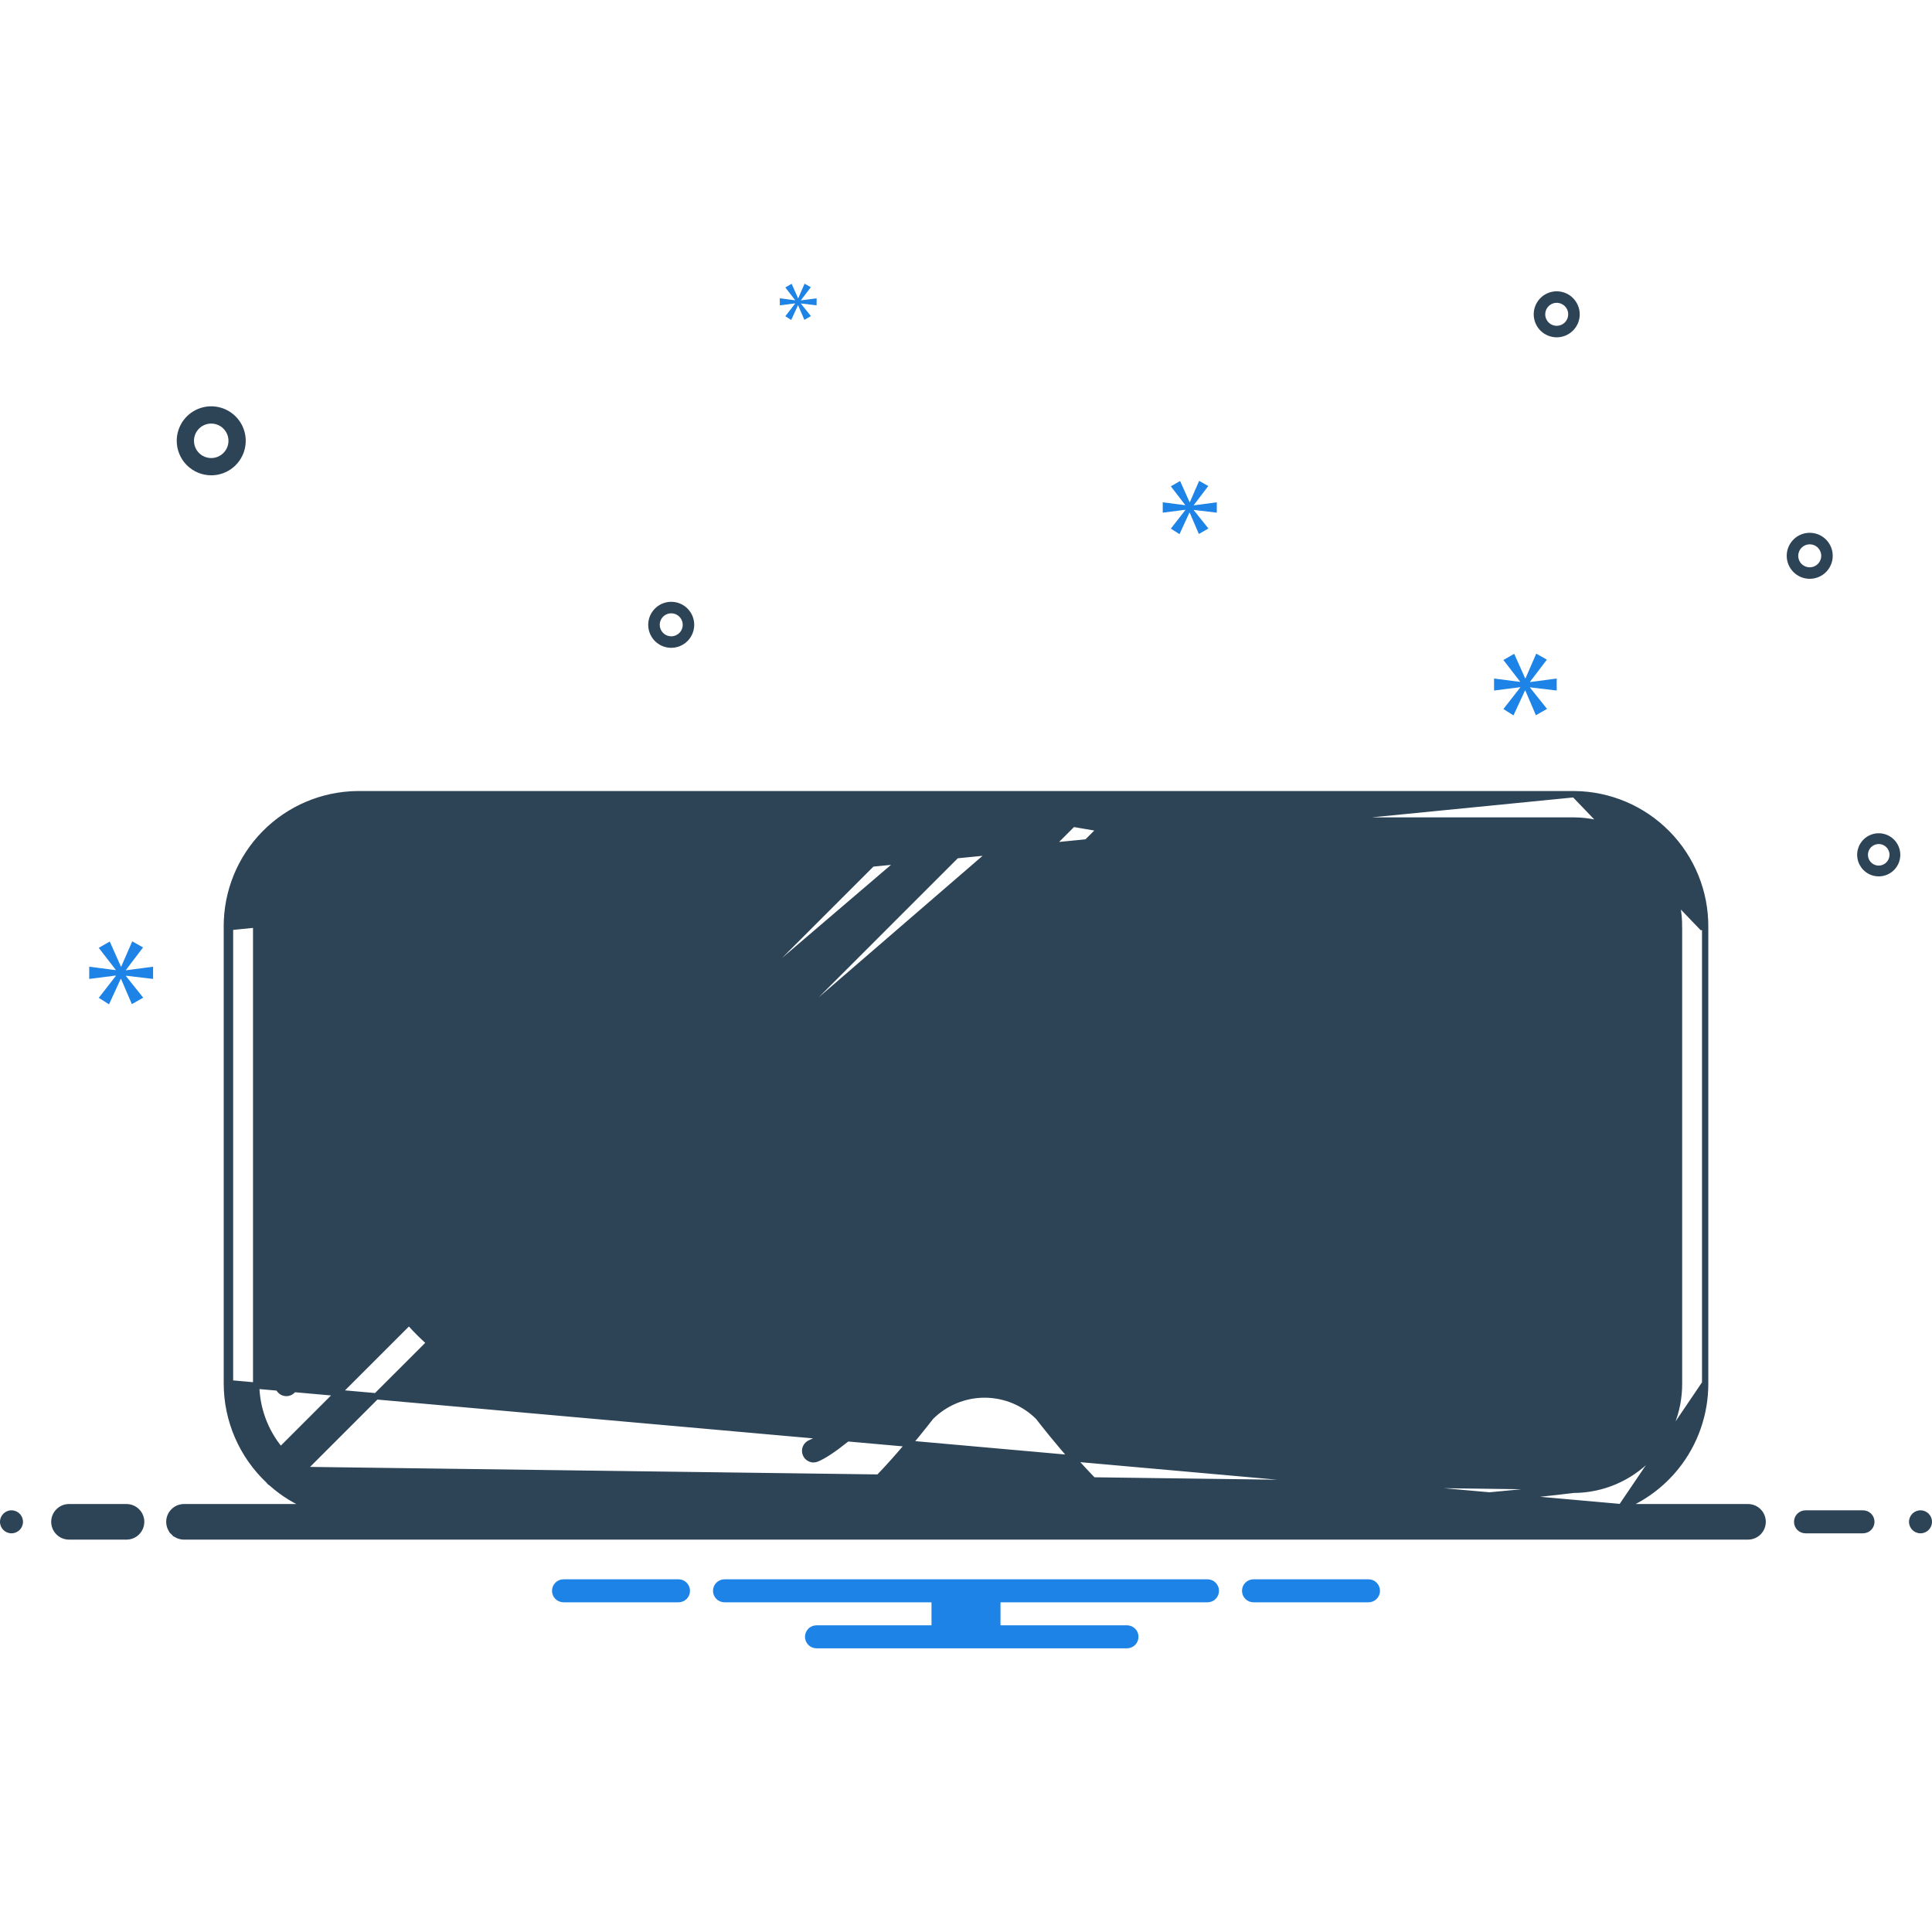 <svg width="92" height="92" viewBox="0 0 92 92" fill="none" xmlns="http://www.w3.org/2000/svg">
<path d="M86.177 27.562C86.394 27.562 86.606 27.498 86.786 27.378C86.966 27.258 87.106 27.087 87.189 26.886C87.272 26.686 87.294 26.466 87.252 26.254C87.209 26.041 87.105 25.846 86.952 25.693C86.799 25.54 86.604 25.435 86.391 25.393C86.179 25.351 85.958 25.372 85.758 25.455C85.558 25.538 85.387 25.679 85.267 25.859C85.146 26.039 85.082 26.251 85.082 26.467C85.082 26.758 85.198 27.036 85.403 27.241C85.609 27.447 85.887 27.562 86.177 27.562ZM86.177 25.92C86.286 25.92 86.392 25.952 86.482 26.012C86.572 26.072 86.642 26.158 86.683 26.258C86.725 26.358 86.736 26.468 86.715 26.574C86.693 26.68 86.641 26.778 86.565 26.855C86.488 26.931 86.391 26.983 86.284 27.004C86.178 27.026 86.068 27.015 85.968 26.973C85.868 26.932 85.782 26.862 85.722 26.772C85.662 26.681 85.63 26.576 85.63 26.467C85.63 26.322 85.688 26.183 85.79 26.08C85.893 25.978 86.032 25.92 86.177 25.92ZM10.058 22.634C10.383 22.634 10.701 22.538 10.971 22.357C11.241 22.177 11.452 21.92 11.576 21.62C11.7 21.32 11.733 20.989 11.67 20.671C11.606 20.352 11.45 20.059 11.22 19.829C10.99 19.6 10.698 19.443 10.379 19.38C10.06 19.316 9.73 19.349 9.43 19.473C9.13 19.598 8.873 19.808 8.692 20.078C8.512 20.349 8.416 20.666 8.416 20.991C8.416 21.427 8.589 21.844 8.897 22.152C9.205 22.46 9.623 22.634 10.058 22.634ZM10.058 20.17C10.221 20.17 10.38 20.218 10.515 20.308C10.65 20.398 10.755 20.527 10.817 20.677C10.88 20.827 10.896 20.992 10.864 21.151C10.832 21.311 10.754 21.457 10.639 21.572C10.524 21.687 10.378 21.765 10.219 21.797C10.059 21.828 9.894 21.812 9.744 21.75C9.594 21.688 9.466 21.583 9.375 21.448C9.285 21.312 9.237 21.154 9.237 20.991C9.237 20.773 9.324 20.564 9.478 20.41C9.632 20.256 9.841 20.17 10.058 20.17ZM89.463 39.679C89.26 39.679 89.062 39.739 88.893 39.852C88.724 39.965 88.592 40.125 88.514 40.312C88.437 40.5 88.416 40.706 88.456 40.906C88.496 41.105 88.594 41.288 88.737 41.431C88.881 41.575 89.064 41.673 89.263 41.712C89.462 41.752 89.668 41.732 89.856 41.654C90.044 41.576 90.204 41.445 90.317 41.276C90.43 41.107 90.49 40.908 90.49 40.705C90.49 40.433 90.381 40.172 90.189 39.98C89.996 39.787 89.735 39.679 89.463 39.679ZM89.463 41.219C89.362 41.219 89.262 41.189 89.178 41.132C89.094 41.076 89.028 40.996 88.989 40.902C88.95 40.808 88.94 40.705 88.96 40.605C88.979 40.506 89.028 40.414 89.1 40.342C89.172 40.271 89.263 40.222 89.363 40.202C89.463 40.182 89.566 40.192 89.66 40.231C89.753 40.27 89.834 40.336 89.89 40.42C89.946 40.505 89.977 40.604 89.977 40.705C89.976 40.842 89.922 40.972 89.826 41.068C89.73 41.164 89.599 41.219 89.463 41.219ZM74.13 13.872C73.913 13.872 73.701 13.936 73.521 14.057C73.341 14.177 73.201 14.348 73.118 14.548C73.035 14.748 73.013 14.969 73.056 15.181C73.098 15.393 73.202 15.589 73.355 15.742C73.509 15.895 73.704 15.999 73.916 16.041C74.129 16.084 74.349 16.062 74.549 15.979C74.749 15.896 74.92 15.756 75.04 15.576C75.161 15.396 75.225 15.184 75.225 14.967C75.225 14.677 75.109 14.399 74.904 14.193C74.699 13.988 74.42 13.872 74.13 13.872ZM74.13 15.515C74.022 15.515 73.916 15.483 73.826 15.423C73.736 15.363 73.665 15.277 73.624 15.177C73.582 15.077 73.572 14.967 73.593 14.861C73.614 14.754 73.666 14.657 73.743 14.58C73.819 14.504 73.917 14.451 74.023 14.43C74.129 14.409 74.239 14.42 74.339 14.461C74.439 14.503 74.525 14.573 74.585 14.663C74.645 14.753 74.677 14.859 74.677 14.967C74.677 15.113 74.62 15.252 74.517 15.354C74.414 15.457 74.275 15.515 74.13 15.515ZM33.058 29.753C33.058 29.536 32.994 29.325 32.874 29.145C32.754 28.964 32.582 28.824 32.382 28.741C32.182 28.658 31.962 28.637 31.75 28.679C31.537 28.721 31.342 28.825 31.189 28.979C31.035 29.132 30.931 29.327 30.889 29.539C30.847 29.752 30.868 29.972 30.951 30.172C31.034 30.372 31.175 30.543 31.355 30.664C31.535 30.784 31.747 30.848 31.963 30.848C32.254 30.848 32.532 30.732 32.737 30.527C32.943 30.322 33.058 30.043 33.058 29.753ZM31.416 29.753C31.416 29.645 31.448 29.539 31.508 29.449C31.568 29.359 31.654 29.288 31.754 29.247C31.854 29.206 31.964 29.195 32.07 29.216C32.176 29.237 32.274 29.289 32.35 29.366C32.427 29.442 32.479 29.54 32.5 29.646C32.521 29.752 32.511 29.863 32.469 29.963C32.428 30.063 32.357 30.148 32.267 30.208C32.177 30.268 32.072 30.301 31.963 30.301C31.818 30.3 31.679 30.243 31.576 30.14C31.473 30.037 31.416 29.898 31.416 29.753Z" fill="#2D4356"/>
<path d="M5.997 46.188L6.811 45.117L6.297 44.826L5.774 46.026H5.757L5.226 44.834L4.703 45.135L5.509 46.18V46.197L4.249 46.034V46.616L5.517 46.454V46.471L4.703 47.516L5.191 47.825L5.748 46.616H5.765L6.279 47.816L6.819 47.508L5.997 46.479V46.462L7.29 46.616V46.034L5.997 46.205V46.188Z" fill="#1E83E6"/>
<path d="M37.864 14.456L37.396 15.058L37.676 15.236L37.997 14.54H38.007L38.303 15.231L38.615 15.053L38.141 14.461V14.451L38.886 14.54V14.205L38.141 14.303V14.293L38.61 13.677L38.313 13.509L38.012 14.199H38.002L37.697 13.514L37.396 13.687L37.859 14.289V14.299L37.134 14.205V14.54L37.864 14.446V14.456Z" fill="#1E83E6"/>
<path d="M74.129 32.882V32.311L72.861 32.479V32.462L73.66 31.412L73.155 31.126L72.643 32.302H72.626L72.105 31.134L71.591 31.428L72.382 32.454V32.47L71.146 32.311V32.882L72.39 32.723V32.74L71.591 33.764L72.07 34.067L72.618 32.882H72.634L73.138 34.059L73.668 33.756L72.861 32.748V32.731L74.129 32.882Z" fill="#1E83E6"/>
<path d="M56.848 24.05L57.537 23.144L57.102 22.898L56.66 23.912H56.646L56.196 22.905L55.754 23.158L56.435 24.043V24.057L55.369 23.919V24.412L56.443 24.275V24.29L55.754 25.173L56.166 25.435L56.639 24.412H56.653L57.088 25.427L57.544 25.166L56.848 24.297V24.282L57.943 24.412V23.919L56.848 24.064V24.05Z" fill="#1E83E6"/>
<path d="M78.364 66.489C78.436 66.488 78.508 66.474 78.575 66.446C78.641 66.418 78.702 66.377 78.752 66.326C78.803 66.275 78.844 66.214 78.871 66.147C78.898 66.08 78.912 66.008 78.912 65.936V44.423C78.912 44.278 78.854 44.138 78.751 44.036C78.649 43.933 78.509 43.875 78.364 43.875C78.219 43.875 78.08 43.933 77.977 44.036C77.874 44.138 77.817 44.278 77.817 44.423V65.936C77.816 66.008 77.83 66.08 77.857 66.147C77.885 66.214 77.925 66.275 77.976 66.326C78.027 66.377 78.087 66.418 78.154 66.446C78.22 66.474 78.292 66.488 78.364 66.489ZM75.845 40.71C75.846 40.638 75.832 40.566 75.804 40.499C75.777 40.432 75.737 40.371 75.686 40.32C75.635 40.269 75.575 40.228 75.508 40.2C75.441 40.172 75.37 40.157 75.298 40.157H53.26L52.155 41.262H75.298C75.37 41.262 75.441 41.247 75.508 41.219C75.575 41.191 75.635 41.151 75.686 41.099C75.737 41.048 75.777 40.987 75.804 40.92C75.832 40.854 75.846 40.782 75.845 40.71ZM40.94 40.157H16.703C16.557 40.159 16.419 40.218 16.317 40.322C16.215 40.425 16.157 40.565 16.157 40.71C16.157 40.855 16.215 40.994 16.317 41.098C16.419 41.201 16.557 41.26 16.703 41.262H39.835L40.94 40.157ZM38.231 69.299C38.258 69.365 38.298 69.426 38.349 69.478C38.399 69.529 38.459 69.57 38.526 69.598C38.592 69.626 38.663 69.641 38.736 69.641C38.808 69.641 38.879 69.627 38.946 69.6C40.464 68.971 43.802 65.424 44.165 65.035C44.886 64.314 45.862 63.908 46.882 63.906C47.901 63.903 48.88 64.304 49.604 65.021C49.979 65.424 53.318 68.971 54.836 69.6C54.903 69.628 54.974 69.642 55.047 69.641C55.119 69.641 55.19 69.627 55.257 69.599C55.323 69.571 55.383 69.53 55.434 69.478C55.484 69.427 55.524 69.366 55.551 69.299C55.606 69.163 55.606 69.012 55.55 68.877C55.494 68.742 55.387 68.634 55.252 68.578C54.151 68.122 51.377 65.309 50.388 64.25C49.457 63.323 48.196 62.803 46.882 62.806C45.568 62.809 44.308 63.333 43.381 64.263C42.405 65.309 39.631 68.122 38.53 68.578C38.395 68.634 38.288 68.742 38.232 68.877C38.176 69.012 38.176 69.163 38.231 69.299ZM13.636 43.87C13.564 43.871 13.492 43.885 13.426 43.913C13.359 43.941 13.299 43.982 13.248 44.033C13.197 44.084 13.157 44.145 13.129 44.212C13.102 44.279 13.088 44.351 13.088 44.423V65.936C13.088 66.081 13.146 66.221 13.249 66.323C13.351 66.426 13.491 66.484 13.636 66.484C13.781 66.484 13.921 66.426 14.023 66.323C14.126 66.221 14.184 66.081 14.184 65.936V44.423C14.184 44.351 14.17 44.279 14.143 44.212C14.115 44.145 14.075 44.084 14.024 44.033C13.973 43.982 13.913 43.941 13.846 43.913C13.78 43.885 13.708 43.871 13.636 43.87ZM62.304 60.853C61.495 60.667 60.739 60.302 60.092 59.783C60.038 59.74 59.976 59.708 59.91 59.69C59.844 59.671 59.775 59.665 59.707 59.674C59.638 59.682 59.573 59.704 59.513 59.738C59.453 59.773 59.401 59.819 59.36 59.873C59.274 59.985 59.235 60.125 59.252 60.265C59.268 60.404 59.339 60.532 59.448 60.62C60.217 61.237 61.116 61.671 62.077 61.892C62.144 61.907 62.214 61.909 62.282 61.897C62.35 61.884 62.415 61.859 62.473 61.821C62.531 61.784 62.581 61.735 62.62 61.678C62.658 61.62 62.685 61.556 62.699 61.488C62.73 61.352 62.706 61.208 62.632 61.089C62.558 60.971 62.44 60.886 62.304 60.853ZM66.965 59.777C66.318 60.296 65.563 60.663 64.755 60.851C64.619 60.884 64.501 60.969 64.427 61.088C64.353 61.207 64.329 61.35 64.36 61.486C64.385 61.603 64.449 61.708 64.541 61.784C64.634 61.859 64.749 61.901 64.869 61.902C64.908 61.902 64.946 61.898 64.984 61.889C65.944 61.666 66.842 61.23 67.611 60.612C67.72 60.524 67.79 60.396 67.806 60.257C67.822 60.117 67.783 59.977 67.697 59.865C67.656 59.811 67.603 59.765 67.544 59.731C67.484 59.697 67.418 59.675 67.35 59.667C67.281 59.658 67.212 59.664 67.146 59.683C67.08 59.702 67.018 59.734 66.965 59.777ZM69.574 54.863C69.433 54.867 69.299 54.927 69.201 55.028C69.104 55.13 69.05 55.266 69.052 55.407C69.055 56.248 68.867 57.078 68.503 57.836C68.442 57.962 68.433 58.107 68.478 58.24C68.523 58.373 68.618 58.484 68.743 58.547C68.814 58.583 68.892 58.601 68.971 58.602C69.07 58.601 69.166 58.573 69.249 58.52C69.332 58.467 69.399 58.392 69.441 58.303C69.874 57.4 70.098 56.41 70.095 55.407V55.383C70.096 55.314 70.083 55.246 70.056 55.183C70.03 55.12 69.992 55.062 69.944 55.014C69.895 54.965 69.837 54.927 69.774 54.901C69.71 54.875 69.642 54.862 69.574 54.863ZM65.356 49.554C65.386 49.418 65.362 49.274 65.288 49.156C65.213 49.037 65.095 48.952 64.959 48.92C64.001 48.706 63.008 48.709 62.051 48.929C61.915 48.962 61.797 49.047 61.724 49.166C61.65 49.286 61.627 49.429 61.658 49.566C61.683 49.682 61.747 49.786 61.839 49.862C61.932 49.937 62.047 49.979 62.166 49.98C62.205 49.98 62.244 49.975 62.282 49.966C63.089 49.782 63.926 49.779 64.734 49.959C64.801 49.974 64.871 49.975 64.939 49.962C65.007 49.95 65.071 49.924 65.129 49.886C65.187 49.849 65.237 49.8 65.276 49.743C65.315 49.686 65.342 49.622 65.356 49.554ZM57.996 55.419C57.997 55.279 57.943 55.145 57.845 55.045C57.747 54.945 57.614 54.889 57.474 54.887H57.473C57.333 54.889 57.2 54.946 57.102 55.046C57.005 55.146 56.951 55.28 56.953 55.42C56.951 56.422 57.177 57.412 57.613 58.315C57.655 58.403 57.721 58.478 57.804 58.531C57.887 58.584 57.983 58.612 58.081 58.612C58.161 58.612 58.24 58.593 58.311 58.557C58.436 58.493 58.531 58.383 58.575 58.25C58.62 58.117 58.61 57.972 58.549 57.845C58.184 57.089 57.995 56.259 57.996 55.419ZM57.843 53.235C57.913 53.27 57.991 53.288 58.07 53.288C58.169 53.288 58.265 53.26 58.348 53.207C58.431 53.154 58.498 53.078 58.54 52.989C58.901 52.235 59.425 51.571 60.074 51.045C60.183 50.956 60.253 50.828 60.269 50.688C60.285 50.549 60.245 50.408 60.159 50.297C60.118 50.243 60.065 50.197 60.005 50.163C59.946 50.129 59.88 50.107 59.811 50.099C59.743 50.091 59.674 50.097 59.608 50.116C59.541 50.135 59.48 50.167 59.426 50.21C58.654 50.836 58.03 51.627 57.602 52.524C57.541 52.65 57.532 52.795 57.577 52.928C57.622 53.061 57.717 53.171 57.843 53.235ZM68.494 52.959C68.536 53.048 68.602 53.123 68.685 53.175C68.768 53.228 68.864 53.256 68.962 53.256C69.042 53.256 69.121 53.237 69.192 53.201C69.317 53.137 69.412 53.026 69.456 52.893C69.5 52.76 69.49 52.615 69.429 52.489C68.995 51.594 68.367 50.808 67.591 50.186C67.537 50.143 67.475 50.111 67.409 50.093C67.343 50.074 67.274 50.069 67.205 50.077C67.137 50.086 67.071 50.108 67.011 50.142C66.952 50.177 66.9 50.223 66.858 50.278C66.773 50.389 66.735 50.53 66.751 50.669C66.768 50.809 66.839 50.936 66.948 51.025C67.6 51.547 68.129 52.208 68.494 52.959Z" fill="#2D4356"/>
<path d="M63.524 44.929C61.466 44.929 59.454 45.539 57.743 46.682C56.032 47.825 54.699 49.45 53.911 51.352C53.124 53.253 52.918 55.345 53.319 57.363C53.721 59.382 54.712 61.236 56.167 62.691C57.622 64.146 59.476 65.137 61.494 65.538C63.512 65.94 65.604 65.734 67.506 64.946C69.407 64.159 71.032 62.825 72.175 61.114C73.319 59.403 73.929 57.391 73.929 55.334C73.926 52.575 72.828 49.93 70.878 47.98C68.927 46.029 66.282 44.932 63.524 44.929ZM63.524 64.643C61.683 64.643 59.883 64.097 58.352 63.074C56.821 62.051 55.628 60.597 54.923 58.896C54.218 57.195 54.034 55.323 54.393 53.517C54.752 51.711 55.639 50.053 56.941 48.751C58.243 47.449 59.902 46.562 61.708 46.203C63.514 45.844 65.385 46.028 67.087 46.733C68.788 47.437 70.242 48.63 71.264 50.161C72.287 51.692 72.833 53.492 72.833 55.334C72.831 57.802 71.849 60.168 70.104 61.913C68.358 63.658 65.992 64.64 63.524 64.643ZM38.334 55.334C38.334 53.276 37.723 51.264 36.58 49.553C35.437 47.842 33.812 46.508 31.91 45.721C30.009 44.933 27.917 44.727 25.899 45.129C23.881 45.53 22.026 46.521 20.571 47.976C19.116 49.431 18.125 51.285 17.724 53.304C17.322 55.322 17.528 57.414 18.316 59.315C19.104 61.216 20.437 62.841 22.148 63.985C23.859 65.128 25.871 65.738 27.929 65.738C30.687 65.735 33.332 64.638 35.282 62.687C37.233 60.737 38.33 58.092 38.334 55.334ZM18.619 55.334C18.619 53.492 19.165 51.692 20.188 50.161C21.211 48.63 22.665 47.437 24.366 46.733C26.067 46.028 27.939 45.844 29.745 46.203C31.551 46.562 33.21 47.449 34.511 48.751C35.813 50.053 36.7 51.711 37.059 53.517C37.419 55.323 37.234 57.195 36.53 58.896C35.825 60.597 34.632 62.051 33.101 63.074C31.57 64.097 29.77 64.643 27.929 64.643C25.46 64.64 23.094 63.658 21.349 61.913C19.604 60.168 18.622 57.802 18.619 55.334Z" fill="#1E83E6"/>
<path d="M32.898 52.959C32.94 53.048 33.007 53.123 33.089 53.175C33.172 53.228 33.268 53.256 33.366 53.256C33.446 53.256 33.525 53.237 33.597 53.201C33.721 53.137 33.816 53.026 33.86 52.893C33.905 52.76 33.895 52.615 33.834 52.489C33.399 51.594 32.772 50.808 31.995 50.186C31.942 50.143 31.88 50.111 31.814 50.093C31.747 50.074 31.678 50.069 31.61 50.077C31.541 50.086 31.476 50.108 31.416 50.142C31.356 50.177 31.304 50.223 31.263 50.278C31.178 50.389 31.139 50.53 31.156 50.669C31.173 50.809 31.243 50.936 31.352 51.025C32.005 51.547 32.533 52.208 32.898 52.959ZM22.247 53.235C22.318 53.27 22.396 53.288 22.475 53.288C22.573 53.288 22.67 53.26 22.753 53.207C22.836 53.154 22.902 53.078 22.944 52.989C23.305 52.235 23.829 51.571 24.479 51.045C24.588 50.956 24.657 50.828 24.673 50.688C24.689 50.549 24.65 50.408 24.564 50.297C24.522 50.243 24.47 50.197 24.41 50.163C24.35 50.129 24.284 50.107 24.216 50.099C24.148 50.091 24.078 50.097 24.012 50.116C23.946 50.135 23.884 50.167 23.831 50.21C23.058 50.836 22.435 51.627 22.006 52.523C21.945 52.65 21.937 52.795 21.982 52.928C22.027 53.061 22.122 53.171 22.247 53.235ZM29.76 49.554C29.791 49.418 29.767 49.274 29.692 49.156C29.618 49.037 29.5 48.952 29.363 48.92C28.406 48.706 27.412 48.709 26.456 48.929C26.32 48.962 26.202 49.047 26.128 49.166C26.055 49.285 26.031 49.429 26.062 49.565C26.087 49.682 26.151 49.786 26.244 49.862C26.336 49.937 26.451 49.979 26.571 49.98C26.61 49.98 26.649 49.975 26.687 49.966C27.493 49.782 28.331 49.779 29.138 49.959C29.206 49.974 29.276 49.975 29.343 49.962C29.411 49.95 29.476 49.924 29.534 49.886C29.592 49.849 29.641 49.8 29.68 49.743C29.719 49.686 29.746 49.622 29.76 49.554ZM33.456 55.407C33.459 56.248 33.272 57.078 32.908 57.836C32.847 57.962 32.838 58.107 32.883 58.24C32.927 58.373 33.022 58.483 33.147 58.547C33.218 58.583 33.297 58.601 33.376 58.601C33.474 58.601 33.571 58.573 33.654 58.52C33.737 58.467 33.803 58.392 33.845 58.303C34.279 57.399 34.503 56.41 34.5 55.407V55.383C34.5 55.314 34.487 55.246 34.461 55.183C34.435 55.12 34.397 55.062 34.348 55.014C34.299 54.965 34.242 54.927 34.178 54.901C34.115 54.875 34.047 54.862 33.978 54.863C33.837 54.867 33.703 54.927 33.606 55.028C33.508 55.13 33.455 55.266 33.456 55.407ZM31.369 59.777C30.723 60.296 29.967 60.663 29.159 60.851C29.023 60.884 28.905 60.969 28.832 61.088C28.758 61.207 28.734 61.35 28.765 61.486C28.79 61.603 28.854 61.708 28.946 61.784C29.038 61.859 29.154 61.901 29.273 61.902C29.312 61.902 29.351 61.898 29.389 61.889C30.349 61.666 31.247 61.23 32.015 60.612C32.124 60.524 32.194 60.396 32.21 60.256C32.227 60.117 32.188 59.977 32.102 59.865C32.06 59.811 32.008 59.765 31.948 59.731C31.888 59.697 31.822 59.675 31.754 59.667C31.686 59.658 31.617 59.664 31.551 59.683C31.484 59.702 31.423 59.734 31.369 59.777ZM26.708 60.853C25.9 60.667 25.144 60.302 24.496 59.783C24.443 59.74 24.381 59.708 24.315 59.69C24.249 59.671 24.179 59.665 24.111 59.674C24.043 59.682 23.977 59.704 23.918 59.738C23.858 59.773 23.806 59.819 23.764 59.873C23.678 59.985 23.64 60.125 23.656 60.265C23.673 60.404 23.743 60.532 23.852 60.62C24.622 61.237 25.52 61.671 26.481 61.892C26.549 61.907 26.618 61.909 26.686 61.897C26.754 61.884 26.819 61.859 26.877 61.821C26.935 61.784 26.985 61.735 27.024 61.678C27.063 61.62 27.09 61.556 27.104 61.488C27.135 61.352 27.111 61.208 27.037 61.089C26.962 60.971 26.845 60.886 26.708 60.853ZM22.4 55.419C22.401 55.279 22.347 55.145 22.249 55.045C22.152 54.945 22.018 54.889 21.879 54.887H21.878C21.738 54.889 21.605 54.946 21.507 55.046C21.409 55.146 21.355 55.28 21.357 55.42C21.356 56.422 21.581 57.412 22.017 58.315C22.059 58.403 22.126 58.478 22.209 58.531C22.292 58.584 22.388 58.612 22.486 58.612C22.566 58.612 22.644 58.593 22.716 58.557C22.84 58.493 22.935 58.383 22.98 58.25C23.024 58.117 23.015 57.972 22.954 57.845C22.588 57.088 22.399 56.259 22.4 55.419Z" fill="#2D4356"/>
<path d="M74.97 37.818V37.818C76.634 37.833 78.224 38.508 79.392 39.694C80.559 40.88 81.209 42.48 81.198 44.144C81.198 44.144 81.198 44.145 81.198 44.145M74.97 37.818L81.048 44.144L81.198 44.145M74.97 37.818H74.968L17.032 37.818L17.031 37.818C15.366 37.833 13.776 38.508 12.608 39.694C11.441 40.88 10.791 42.48 10.803 44.145M74.97 37.818L10.953 44.144M81.198 44.145L81.198 65.871M81.198 44.145L81.198 65.871M81.198 65.871C81.204 67.317 80.714 68.721 79.809 69.849C79.118 70.709 78.218 71.369 77.203 71.77M81.198 65.871L77.203 71.77M77.203 71.77L83.088 71.77H83.238C83.423 71.77 83.601 71.844 83.732 71.975C83.862 72.105 83.936 72.283 83.936 72.468C83.936 72.653 83.862 72.83 83.732 72.961C83.601 73.092 83.423 73.165 83.238 73.165H8.762C8.577 73.165 8.4 73.092 8.269 72.961L8.375 72.855L8.269 72.961C8.138 72.83 8.064 72.653 8.064 72.468C8.064 72.283 8.138 72.105 8.269 71.975C8.4 71.844 8.577 71.77 8.762 71.77H14.795C14.113 71.502 13.481 71.114 12.931 70.622C12.908 70.608 12.885 70.592 12.864 70.575L12.857 70.569L12.85 70.562C12.831 70.543 12.819 70.523 12.814 70.513C12.181 69.921 11.676 69.205 11.33 68.41C10.981 67.609 10.802 66.745 10.803 65.871M77.203 71.77L10.953 65.871M10.803 65.871L10.953 65.871M10.803 65.871V65.871H10.953M10.803 65.871V44.145M10.953 65.871V44.144M10.803 44.145C10.803 44.145 10.803 44.145 10.803 44.145L10.953 44.144M10.803 44.145V44.144H10.953M74.968 70.943L74.967 70.793C74.967 70.793 74.967 70.793 74.968 70.793C76.26 70.78 77.496 70.255 78.402 69.332C79.308 68.41 79.812 67.166 79.803 65.873L79.803 65.871V44.144V44.143C79.812 42.85 79.308 41.605 78.402 40.683C77.496 39.761 76.261 39.236 74.968 39.223H52.859L39.234 52.843L39.042 53.035L38.982 52.771C38.889 52.367 38.775 51.969 38.639 51.578L38.608 51.489L38.674 51.422L50.878 39.223H49.026L38.205 50.04L38.061 50.184L37.966 50.003C37.792 49.67 37.603 49.348 37.398 49.035L37.331 48.933L37.418 48.847L47.045 39.223H45.193L36.642 47.771L36.529 47.884L36.423 47.764C36.184 47.491 35.933 47.23 35.669 46.981L35.557 46.875L35.666 46.766L43.212 39.223H17.033C15.74 39.236 14.505 39.761 13.598 40.683C12.692 41.605 12.188 42.85 12.198 44.143L12.198 44.144L12.198 65.871V65.872C12.197 67.041 12.61 68.171 13.362 69.062L19.365 63.061L19.476 62.95L19.582 63.066C19.826 63.334 20.082 63.59 20.35 63.834L20.467 63.94L20.355 64.051L14.407 69.998L74.882 70.798M74.968 70.943C74.946 70.943 74.923 70.944 74.9 70.947M74.968 70.943C76.301 70.93 77.575 70.388 78.509 69.438C79.443 68.487 79.963 67.204 79.953 65.871M74.968 70.943L79.953 65.871M74.9 70.947L74.882 70.798M74.9 70.947L74.881 70.798C74.881 70.798 74.881 70.798 74.882 70.798M74.9 70.947C74.743 70.967 59.166 72.907 54.603 70.985L54.661 70.847C55.775 71.316 57.58 71.555 59.684 71.643C61.781 71.731 64.156 71.668 66.396 71.544C70.875 71.297 74.805 70.808 74.882 70.798M79.953 44.144C79.963 42.811 79.443 41.529 78.509 40.578C77.575 39.627 76.301 39.086 74.968 39.073H52.797L39.253 52.612C39.26 52.643 39.267 52.673 39.274 52.703L39.128 52.737L39.022 52.631L39.087 52.566C39.001 52.215 38.899 51.869 38.781 51.528L51.091 39.223L79.953 44.144ZM79.953 44.144V65.871M79.953 44.144V65.871M35.878 46.766L43.424 39.223L35.878 46.766ZM35.878 46.766C35.877 46.765 35.876 46.764 35.875 46.763L35.772 46.872M35.878 46.766L35.772 46.872M35.772 46.872L35.878 46.978L35.881 46.976M35.772 46.872L35.881 46.976M35.881 46.976C36.072 47.162 36.258 47.354 36.436 47.552L36.43 47.559L36.536 47.665L36.649 47.566C36.646 47.563 36.644 47.561 36.642 47.559L45.13 39.073L35.881 46.976ZM37.524 48.953C37.703 49.226 37.87 49.507 38.025 49.795L37.993 49.828L38.099 49.934L38.232 49.864C38.225 49.85 38.217 49.836 38.21 49.823L48.964 39.073L37.524 48.953ZM42.52 69.636C43.388 68.667 44.116 67.734 44.319 67.47C44.655 67.134 45.054 66.868 45.492 66.685C45.934 66.502 46.407 66.407 46.885 66.407C47.363 66.407 47.836 66.502 48.278 66.685C48.716 66.868 49.115 67.134 49.45 67.47C49.654 67.734 50.382 68.667 51.25 69.636C51.689 70.125 52.164 70.625 52.628 71.054C52.922 71.327 53.215 71.573 53.492 71.77H40.278C40.555 71.573 40.848 71.327 41.142 71.054C41.605 70.625 42.081 70.125 42.52 69.636ZM6.024 71.77H3.286C3.101 71.77 2.923 71.844 2.793 71.975C2.662 72.105 2.588 72.283 2.588 72.468C2.588 72.653 2.662 72.83 2.793 72.961C2.923 73.092 3.101 73.165 3.286 73.165H6.024C6.209 73.165 6.386 73.092 6.517 72.961C6.648 72.83 6.722 72.653 6.722 72.468C6.722 72.283 6.648 72.105 6.517 71.975C6.386 71.844 6.209 71.77 6.024 71.77Z" fill="#2D4356" stroke="#2D4356" stroke-width="0.3"/>
<path d="M0.548 73.015C0.85 73.015 1.095 72.77 1.095 72.468C1.095 72.165 0.85 71.92 0.548 71.92C0.245 71.92 0 72.165 0 72.468C0 72.77 0.245 73.015 0.548 73.015Z" fill="#2D4356"/>
<path d="M88.714 71.92H85.976C85.831 71.92 85.692 71.978 85.589 72.08C85.486 72.183 85.429 72.322 85.429 72.468C85.429 72.613 85.486 72.752 85.589 72.855C85.692 72.957 85.831 73.015 85.976 73.015H88.714C88.86 73.015 88.999 72.957 89.102 72.855C89.204 72.752 89.262 72.613 89.262 72.468C89.262 72.322 89.204 72.183 89.102 72.08C88.999 71.978 88.86 71.92 88.714 71.92Z" fill="#2D4356"/>
<path d="M91.452 73.015C91.755 73.015 92 72.77 92 72.468C92 72.165 91.755 71.92 91.452 71.92C91.15 71.92 90.905 72.165 90.905 72.468C90.905 72.77 91.15 73.015 91.452 73.015Z" fill="#2D4356"/>
<path d="M57.5 75.205H34.5C34.355 75.205 34.215 75.263 34.113 75.365C34.01 75.468 33.952 75.608 33.952 75.753C33.952 75.898 34.01 76.037 34.113 76.14C34.215 76.243 34.355 76.3 34.5 76.3H44.357V77.396H38.881C38.736 77.396 38.596 77.453 38.494 77.556C38.391 77.659 38.333 77.798 38.333 77.943C38.333 78.088 38.391 78.228 38.494 78.33C38.596 78.433 38.736 78.491 38.881 78.491H53.667C53.812 78.491 53.951 78.433 54.054 78.33C54.157 78.228 54.214 78.088 54.214 77.943C54.214 77.798 54.157 77.659 54.054 77.556C53.951 77.453 53.812 77.396 53.667 77.396H47.643V76.3H57.5C57.645 76.3 57.785 76.243 57.887 76.14C57.99 76.037 58.048 75.898 58.048 75.753C58.048 75.608 57.99 75.468 57.887 75.365C57.785 75.263 57.645 75.205 57.5 75.205ZM65.167 76.3H59.69C59.545 76.3 59.406 76.243 59.303 76.14C59.2 76.037 59.143 75.898 59.143 75.753C59.143 75.608 59.2 75.468 59.303 75.365C59.406 75.263 59.545 75.205 59.69 75.205H65.167C65.312 75.205 65.451 75.263 65.554 75.365C65.656 75.468 65.714 75.608 65.714 75.753C65.714 75.898 65.656 76.037 65.554 76.14C65.451 76.243 65.312 76.3 65.167 76.3ZM32.309 76.3H26.833C26.688 76.3 26.549 76.243 26.446 76.14C26.343 76.037 26.286 75.898 26.286 75.753C26.286 75.608 26.343 75.468 26.446 75.365C26.549 75.263 26.688 75.205 26.833 75.205H32.309C32.455 75.205 32.594 75.263 32.697 75.365C32.799 75.468 32.857 75.608 32.857 75.753C32.857 75.898 32.799 76.037 32.697 76.14C32.594 76.243 32.455 76.3 32.309 76.3Z" fill="#1E83E6"/>
</svg>

